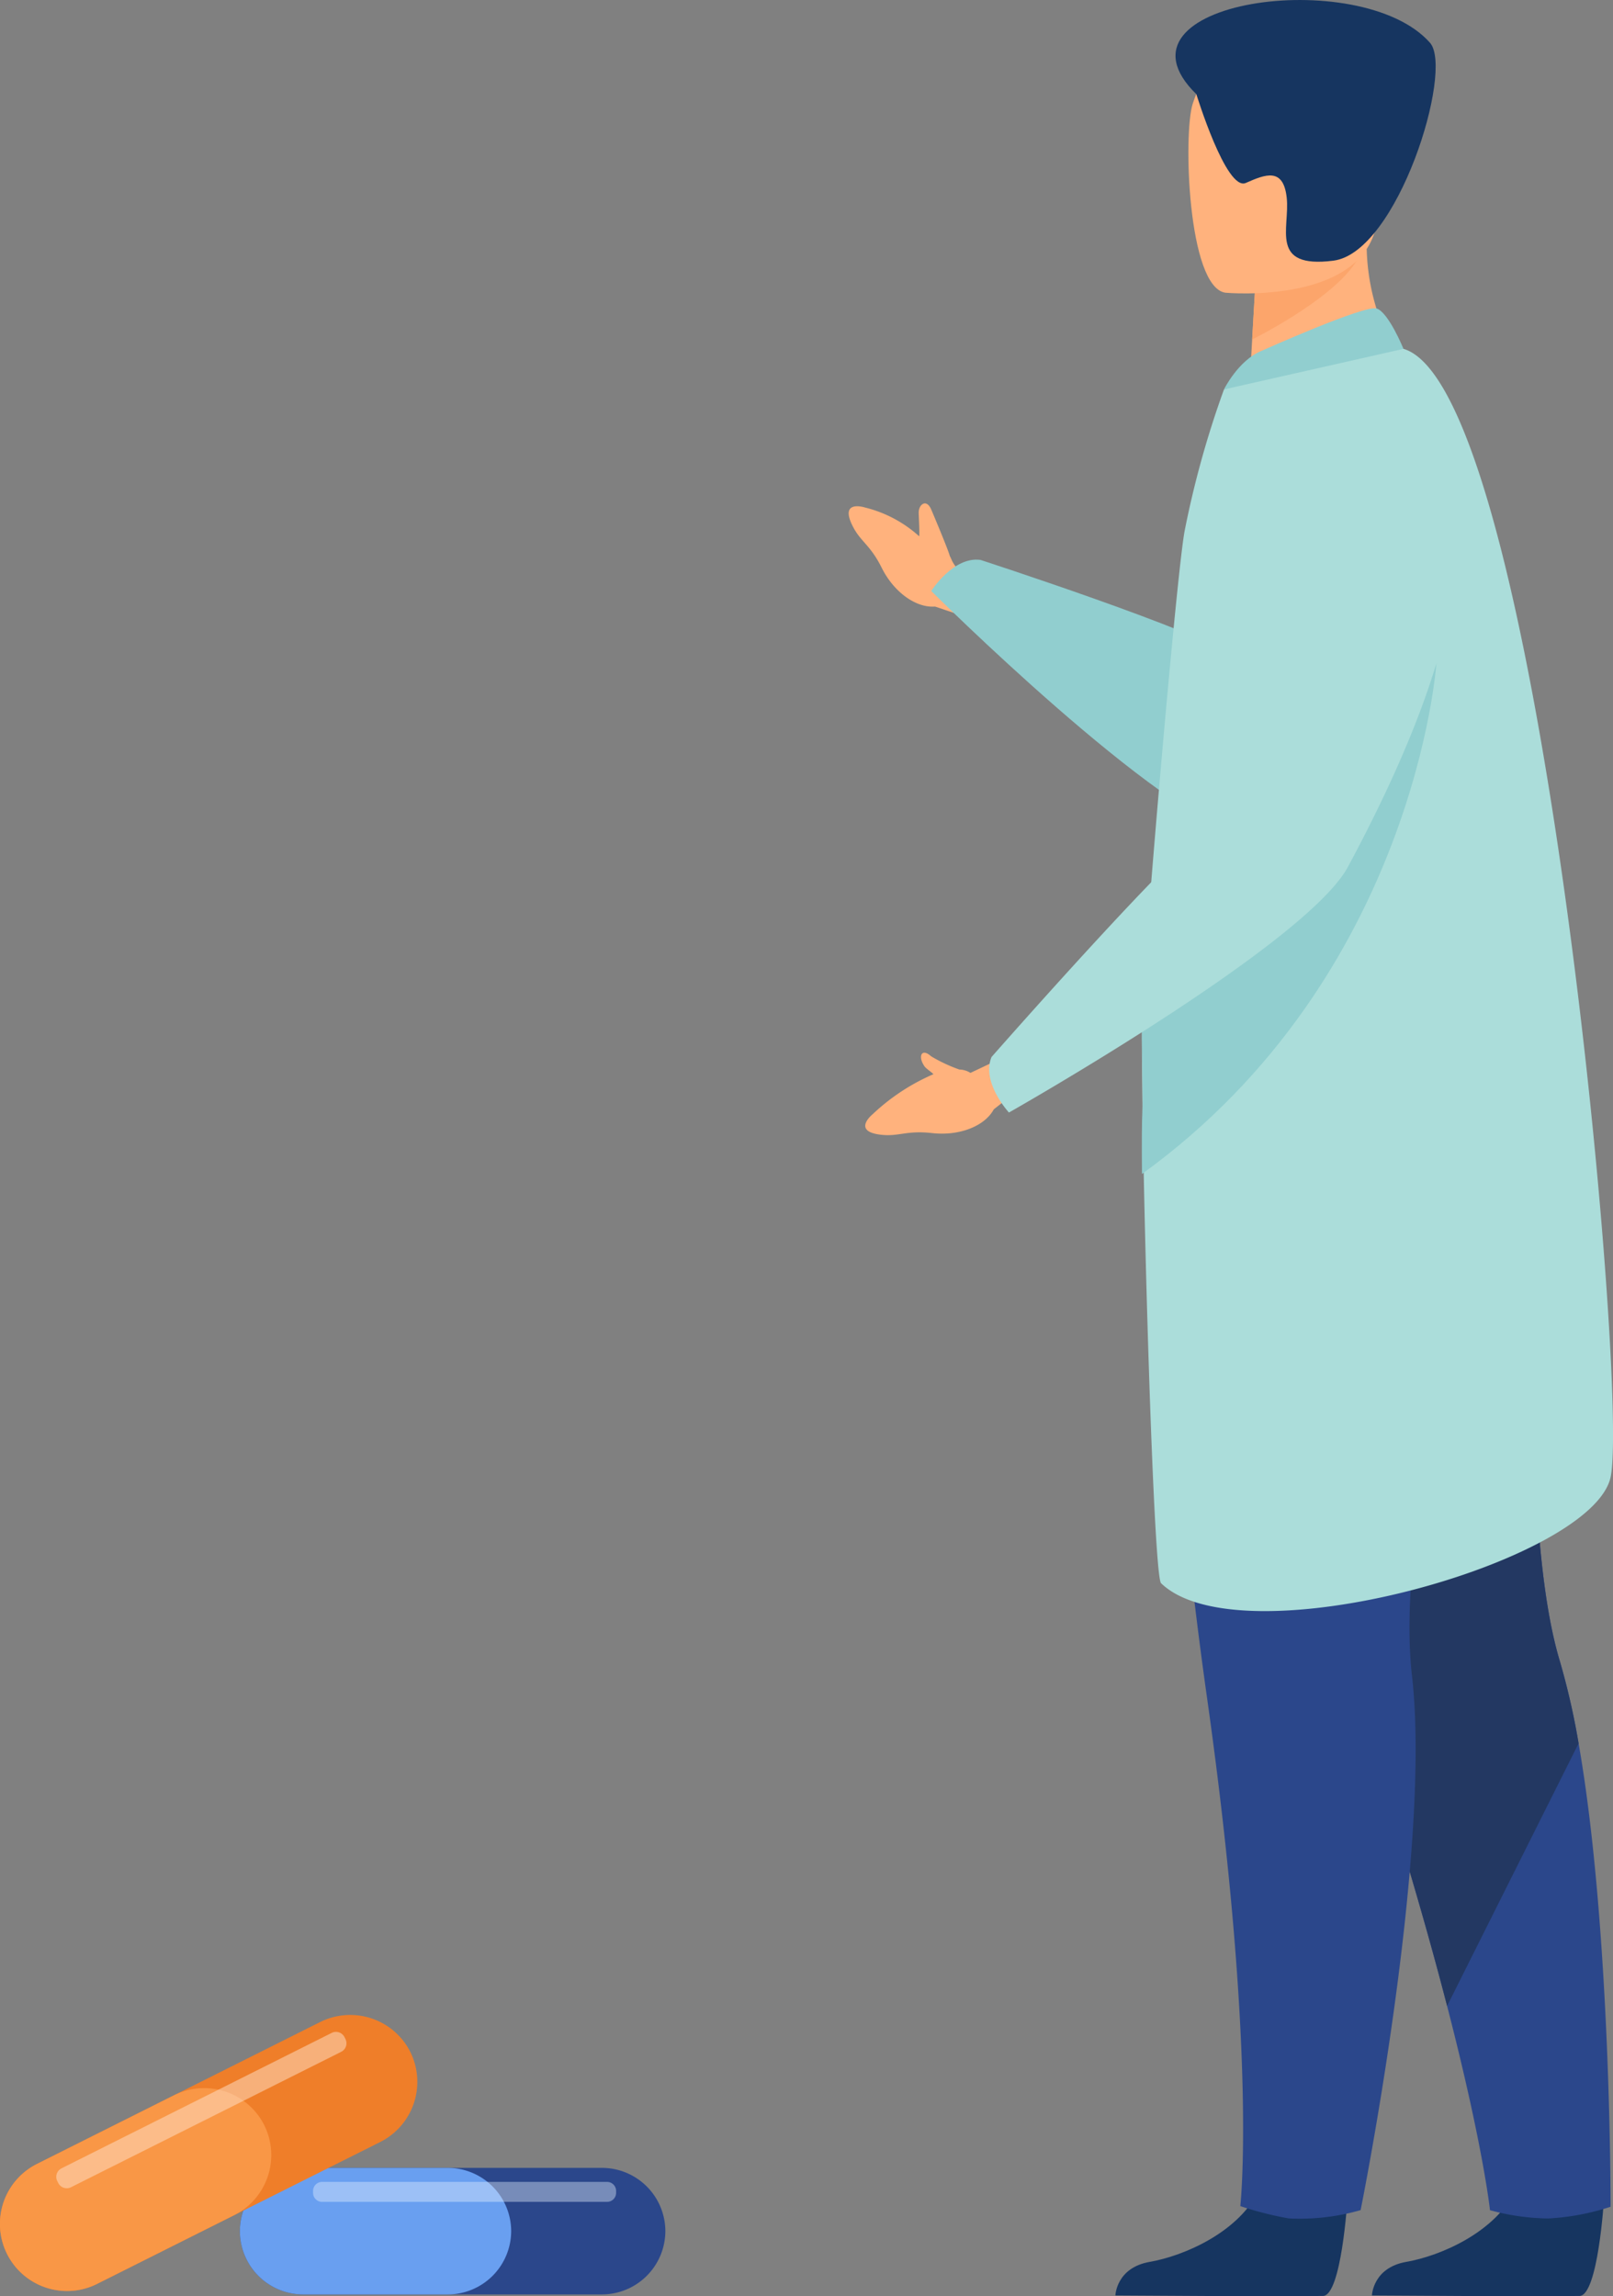 <svg xmlns="http://www.w3.org/2000/svg" xmlns:xlink="http://www.w3.org/1999/xlink" width="178.876" height="254.662" viewBox="0 0 178.876 254.662">
  <rect x="0" y="0" width="178.876" height="254.662" fill="#808080" stroke="none"/>
  <defs>
    <clipPath id="clip-path">
      <rect id="Rectangle_42" data-name="Rectangle 42" width="84.76" height="254.662" transform="translate(0 0)" fill="none"/>
    </clipPath>
    <clipPath id="clip-path-2">
      <rect id="Rectangle_54" data-name="Rectangle 54" width="73.786" height="31" fill="none"/>
    </clipPath>
    <clipPath id="clip-path-4">
      <rect id="Rectangle_51" data-name="Rectangle 51" width="33.604" height="2.214" fill="none"/>
    </clipPath>
    <clipPath id="clip-path-5">
      <rect id="Rectangle_52" data-name="Rectangle 52" width="32.18" height="17.337" fill="none"/>
    </clipPath>
  </defs>
  <g id="Group_1928" data-name="Group 1928" transform="translate(-1518 -3232.897)">
    <g id="Group_88" data-name="Group 88" transform="translate(1612.116 3232.902)">
      <g id="Group_87" data-name="Group 87" transform="translate(0 -0.005)" clip-path="url(#clip-path)">
        <path id="Path_261" data-name="Path 261" d="M11.363,262.311c-.041-.1-.089-.2-.147-.3-.193-.749-1.874-4.722-2.059-5.157-.528-1.237-1.393-.579-1.393.344,0,.286.122,2.325.051,2.62a13.89,13.89,0,0,0-5.988-3.185s-2.809-.923-1.458,1.907c.9,1.891,1.978,2.129,3.294,4.775s3.745,4.465,5.92,4.3l2.334.79,2.36-3.49-1.517-.937a3.574,3.574,0,0,1-1.395-1.661" transform="translate(-0.001 -200.341)" fill="#ffb27d"/>
        <path id="Path_262" data-name="Path 262" d="M100.684,234.121s11.623,44.523-23.714,37.122c-9.541-2-34.957-27.326-34.957-27.326s2.446-3.859,5.457-3.45c0,0,24.556,7.985,28.483,10.875,2.175,1.6,4.659-23.623,12.18-23.264s12.551,6.043,12.551,6.043" transform="translate(-32.857 -178.369)" fill="#91cecf"/>
        <path id="Path_263" data-name="Path 263" d="M291.988,1107.61s-.649,10.472-2.675,10.622c-.27.02-10.276.02-10.276.02l-12.773-.074s.083-3.078,3.817-3.728,9.983-3.275,12.245-8.209c2.379-5.191,9.662,1.37,9.662,1.37" transform="translate(-208.236 -863.59)" fill="#163560"/>
        <path id="Path_264" data-name="Path 264" d="M232.168,659.1a26.629,26.629,0,0,1-6.915,1.3,25.385,25.385,0,0,1-6.455-.921s-.731-7.069-4.754-22.646c-2.109-8.165-5.121-18.662-9.406-31.707-11.848-36.051-15.451-57.141-15.78-59.139-.018-.105-.025-.158-.025-.158l.039-.017L225.3,529.813s-4.5,49.687,1.242,68.758a80.435,80.435,0,0,1,2.085,9.137c3.628,20.716,3.544,51.387,3.544,51.387" transform="translate(-147.681 -414.349)" fill="#2b478b"/>
        <path id="Path_265" data-name="Path 265" d="M228.713,607.708l-14.58,29.118c-2.109-8.165-5.121-18.662-9.406-31.707-11.848-36.051-15.451-57.141-15.78-59.139,0-.06.007-.116.014-.175l36.425-15.993s-4.5,49.687,1.242,68.758a80.435,80.435,0,0,1,2.085,9.137" transform="translate(-147.769 -414.349)" fill="#233862"/>
        <path id="Path_266" data-name="Path 266" d="M161.441,1107.61s-.649,10.472-2.675,10.622c-.27.02-10.276.02-10.276.02l-12.773-.074s.084-3.078,3.817-3.728,9.983-3.275,12.245-8.209c2.379-5.191,9.662,1.37,9.662,1.37" transform="translate(-106.14 -863.59)" fill="#163560"/>
        <path id="Path_267" data-name="Path 267" d="M158.954,535.185a518.57,518.57,0,0,0,5.1,71.73c5.571,39.533,3.682,56.314,3.682,56.314a37.985,37.985,0,0,0,5.372,1.366,24.384,24.384,0,0,0,7.97-.922s7.973-39.548,5.687-59.335,10.919-67.9,10.919-67.9Z" transform="translate(-124.305 -418.55)" fill="#2b478b"/>
        <path id="Path_268" data-name="Path 268" d="M220.336,127.9l-6.388,5.609-10.44-.46c.025-.841.216-4.34.393-7.509.011-.187.022-.374.032-.557.154-2.7.288-5.014.288-5.014l8.91-5.533,3.322-2.063c0,.056.136,2.95.158,3.372a24.463,24.463,0,0,0,3.726,12.155" transform="translate(-159.157 -87.885)" fill="#ffb27d"/>
        <path id="Path_269" data-name="Path 269" d="M149.2,256.5c.146,16.994,1.279,56.751,2.113,57.56,8.852,8.544,47.786-2.343,49.85-11.756S193.315,181.6,178.2,177.158c-3.137-.921-19.91,4.5-19.91,4.5a106.387,106.387,0,0,0-4.355,15.65c-.639,3.249-2.727,26.428-3.945,41.916-.321,4.129-.585,7.71-.74,10.222-.063,1.038-.077,3.567-.049,7.048" transform="translate(-116.671 -138.466)" fill="#abddda"/>
        <path id="Path_270" data-name="Path 270" d="M217.324,122.956c-1.587,3.829-8.931,7.983-12.015,9.564.011-.187.023-.374.032-.557.154-2.7.288-5.014.288-5.014l8.91-5.533c2.1-.325,3.441-.036,2.785,1.54" transform="translate(-160.566 -94.862)" fill="#fca56b"/>
        <path id="Path_271" data-name="Path 271" d="M176.961,52.546s16.122,1.5,16.9-8.555,3.384-16.632-6.876-18.014-12.56,2.3-13.636,5.592-.562,20.328,3.612,20.978" transform="translate(-135.192 -20.081)" fill="#ffb27d"/>
        <path id="Path_272" data-name="Path 272" d="M168.621,10.445s3.307,10.8,5.481,9.841,4.164-1.756,4.537,1.633-1.969,7.893,5.172,6.987S197.188,7.76,194.532,4.744c-7.665-8.7-36.515-4.647-25.911,5.7" transform="translate(-130.063 0.005)" fill="#163560"/>
        <path id="Path_273" data-name="Path 273" d="M195.069,161.629c.2-.084,11.506-5.156,12.829-4.72s2.971,4.475,2.971,4.475l-19.91,4.5s1.567-3.186,4.11-4.257" transform="translate(-149.343 -122.692)" fill="#91cecf"/>
        <path id="Path_274" data-name="Path 274" d="M149.185,394.22c30.295-21.907,32.65-56.631,32.65-56.631-14.414,8.132-28.1,21.572-32.543,36.347-.321,4.129.1,10.724-.059,13.235-.063,1.038-.077,3.567-.049,7.048" transform="translate(-116.66 -264.016)" fill="#91cecf"/>
        <path id="Path_275" data-name="Path 275" d="M20.1,537.987a2.389,2.389,0,0,0-1.229-.372,17.375,17.375,0,0,1-3.124-1.463c-1.108-1.005-1.5.065-.723,1.132.167.231.767.625.976.846a23.071,23.071,0,0,0-6.747,4.443s-2.3,1.856.808,2.26c2.078.27,2.862-.5,5.8-.169s5.783-.717,6.826-2.632l1.932-1.529-1.646-3.878Z" transform="translate(-6.597 -418.993)" fill="#ffb27d"/>
        <path id="Path_276" data-name="Path 276" d="M108.218,201.867s31.907-1.532,3.053,52.151c-4.615,8.586-37.59,27.241-37.59,27.241s-3.1-3.357-1.928-6.161c0,0,21.473-24.437,24.35-25.431,2.553-.882,2.026-30.636,4.309-37.811a17.576,17.576,0,0,1,7.806-9.989" transform="translate(-55.909 -157.869)" fill="#abddda"/>
      </g>
    </g>
    <g id="Group_112" data-name="Group 112" transform="translate(1518 3456.371)">
      <g id="Group_111" data-name="Group 111" clip-path="url(#clip-path-2)">
        <g id="Group_110" data-name="Group 110">
          <g id="Group_109" data-name="Group 109" clip-path="url(#clip-path-2)">
            <path id="Path_343" data-name="Path 343" d="M155.637,76.17a7.043,7.043,0,0,1-7.019,7.019H115.473a7.018,7.018,0,0,1,0-14.036h33.145a7.039,7.039,0,0,1,7.019,7.017" transform="translate(-81.851 -52.189)" fill="#2b478b"/>
            <path id="Path_344" data-name="Path 344" d="M138.538,76.17a7.039,7.039,0,0,1-7.017,7.019H115.473a7.018,7.018,0,0,1,0-14.036h16.049a7.037,7.037,0,0,1,7.017,7.017" transform="translate(-81.851 -52.189)" fill="#699ff0"/>
            <g id="Group_105" data-name="Group 105" transform="translate(34.718 18.52)" opacity="0.4">
              <g id="Group_104" data-name="Group 104">
                <g id="Group_103" data-name="Group 103" clip-path="url(#clip-path-4)">
                  <path id="Path_345" data-name="Path 345" d="M174.139,77.71H142.524a1,1,0,0,1-.995-.995v-.224a1,1,0,0,1,.995-.994h31.615a1,1,0,0,1,.995.994v.224a1,1,0,0,1-.995.995" transform="translate(-141.529 -75.497)" fill="#e9f3fe"/>
                </g>
              </g>
            </g>
            <path id="Path_346" data-name="Path 346" d="M45.5,4.1a7.467,7.467,0,0,1-3.319,9.987L10.768,29.831A7.44,7.44,0,0,1,4.1,16.527L35.517.784A7.463,7.463,0,0,1,45.5,4.1" transform="translate(0 0)" fill="#ef7e29"/>
            <path id="Path_347" data-name="Path 347" d="M29.3,37.2a7.462,7.462,0,0,1-3.317,9.986L10.768,54.813A7.44,7.44,0,0,1,4.1,41.51l15.211-7.623A7.46,7.46,0,0,1,29.3,37.2" transform="translate(0 -24.983)" fill="#f99746"/>
            <g id="Group_108" data-name="Group 108" transform="translate(6.241 1.881)" opacity="0.5">
              <g id="Group_107" data-name="Group 107">
                <g id="Group_106" data-name="Group 106" clip-path="url(#clip-path-5)">
                  <path id="Path_348" data-name="Path 348" d="M57.04,9.878,27.074,24.9a1.058,1.058,0,0,1-1.415-.47l-.106-.212a1.057,1.057,0,0,1,.47-1.415L55.989,7.78a1.057,1.057,0,0,1,1.415.47l.107.213a1.058,1.058,0,0,1-.47,1.415" transform="translate(-25.442 -7.669)" fill="#ffe2cc"/>
                </g>
              </g>
            </g>
          </g>
        </g>
      </g>
    </g>
  </g>
</svg>
